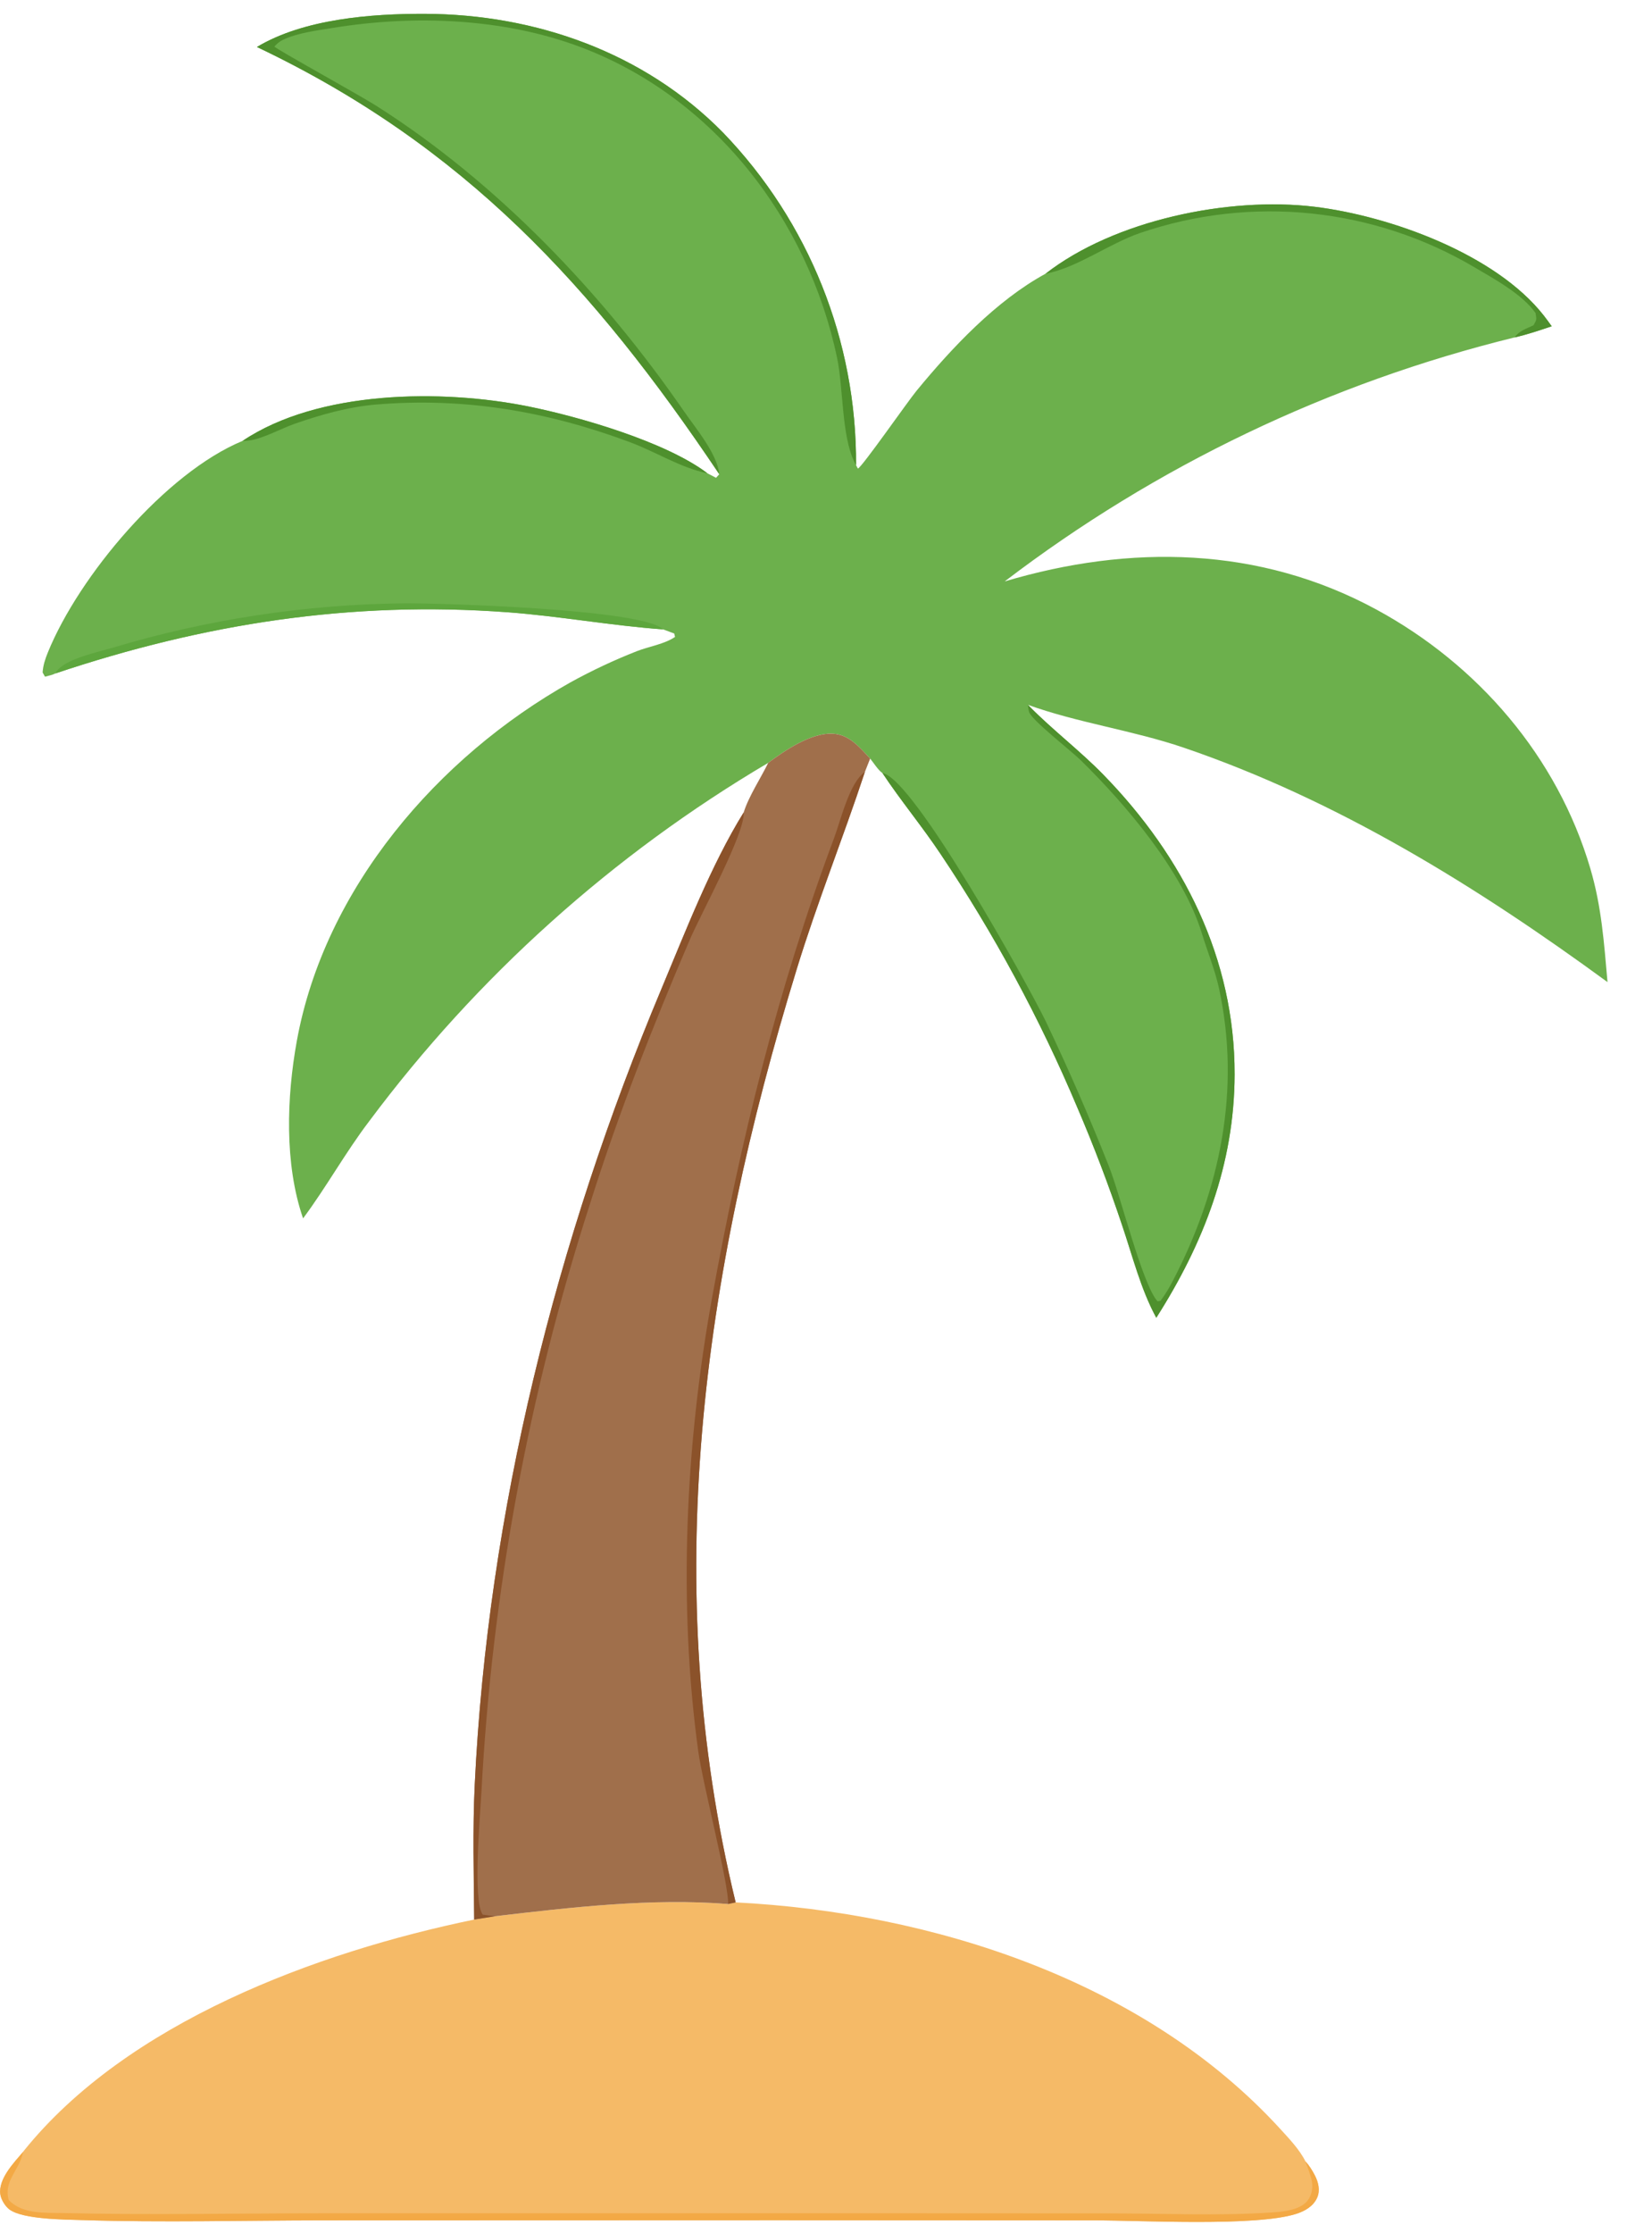 <?xml version="1.0" encoding="utf-8"?>
<svg xmlns="http://www.w3.org/2000/svg" viewBox="0 -3.953 332.218 448.711" xmlns:bx="https://boxy-svg.com" width="332.218px" height="448.711px"><defs><bx:export><bx:file format="svg" href="#object-0"/><bx:file format="svg" href="#object-1" path="Untitled 2.svg"/><bx:file format="svg" href="#object-2" path="Untitled 3.svg"/><bx:file format="svg" href="#object-3" path="Untitled 4.svg"/><bx:file format="svg" href="#object-4" path="Untitled 5.svg"/><bx:file format="svg" href="#object-5" path="Untitled 6.svg"/><bx:file format="svg" href="#object-6" path="Untitled 7.svg"/><bx:file format="svg" href="#object-7" path="Untitled 8.svg"/><bx:file format="svg" href="#object-8" path="Untitled 9.svg"/><bx:file format="svg" href="#object-9" path="Untitled 10.svg"/><bx:file format="svg" href="#object-10" path="Untitled 11.svg"/><bx:file format="svg" href="#object-11" path="Untitled 12.svg"/><bx:file format="svg" path="logo-no-text.svg" width="332.218" height="448.711"/></bx:export></defs><g id="object-11" transform="matrix(1, 0, 0, 1, -68.696, -5.5)"><path fill="#6CB04C" d="M 120.365 10.99 C 129.785 5.336 143.384 4.295 154.108 4.328 C 176.41 4.395 198.283 12.105 214.082 28.176 C 231.388 46.114 240.995 70.108 240.85 95.034 L 241.222 95.717 C 242.102 95.356 251.163 82.327 253.012 80.079 C 260.118 71.437 269.053 61.943 278.94 56.564 C 292.811 45.774 315.842 41.012 333.069 43.104 C 348.151 44.935 369.47 52.59 379.159 64.972 C 379.71 65.675 380.226 66.395 380.746 67.12 C 378.269 67.951 375.823 68.778 373.272 69.361 C 336.086 78.48 301.181 95.172 270.738 118.393 C 295.912 110.903 321.988 111.307 345.463 124.032 C 365.932 135.127 381.899 153.645 388.516 176.104 C 390.786 183.81 391.264 191.006 391.968 198.918 C 365.749 179.745 337.684 162.349 306.776 151.814 C 296.518 148.317 285.335 146.795 275.411 143.194 L 275.717 143.509 C 280.462 148.318 285.886 152.413 290.628 157.281 C 306.666 173.747 317.039 194.218 316.976 217.505 C 316.927 235.479 310.772 251.4 301.227 266.374 C 298.08 260.61 296.425 253.857 294.308 247.655 C 291.644 239.688 288.654 231.835 285.343 224.115 C 277.828 206.29 268.617 189.229 257.838 173.166 C 254.135 167.613 249.837 162.455 246.163 156.918 C 245.271 156.301 244.39 154.863 243.684 153.998 C 241.523 151.696 239.458 149.111 236.047 148.99 C 231.734 148.838 226.525 152.361 223.181 154.859 C 191.929 173.304 164.657 197.781 142.952 226.864 C 138.159 233.155 134.362 240.073 129.646 246.403 C 125.864 235.487 126.344 221.994 128.383 210.767 C 133.954 180.092 156.758 153.646 183.386 138.695 C 187.712 136.31 192.189 134.208 196.787 132.404 C 199.187 131.464 202.343 130.998 204.446 129.545 L 204.282 128.864 L 202.05 128.031 C 191.614 127.285 181.272 125.369 170.806 124.594 C 139.269 122.256 109.683 126.891 79.848 136.88 C 79.215 137.209 78.434 137.347 77.746 137.539 L 77.263 136.69 C 77.373 135.223 77.767 134.022 78.323 132.657 C 84.544 117.369 101.955 96.577 117.484 90.148 C 132.726 79.926 157.602 79.736 174.895 83.217 C 185.149 85.281 202.602 90.327 210.971 96.673 L 212.698 97.57 L 213.342 96.848 C 188.044 59.154 162.04 30.806 120.365 10.99" style="stroke-width: 1;" id="object-0"/><path fill="#4E902D" d="M 120.365 10.99 C 129.785 5.336 143.384 4.295 154.108 4.328 C 176.41 4.395 198.283 12.105 214.082 28.176 C 231.388 46.114 240.995 70.108 240.85 95.034 C 240.743 94.828 240.63 94.625 240.528 94.417 C 237.91 89.092 238.309 79.541 237.038 73.49 C 231.193 45.656 212.261 21.079 185.394 10.988 C 169.832 5.143 151.839 4.512 135.563 7.166 C 132.38 7.685 128.49 8.153 125.564 9.569 C 124.878 9.9 124.381 10.352 123.868 10.902 C 124.127 11.361 140.859 20.584 144.355 22.8 C 168.725 38.251 189.927 60.562 206.258 84.222 C 208.635 87.667 212.927 92.727 213.342 96.848 C 188.044 59.154 162.04 30.806 120.365 10.99" style="stroke-width: 1;" id="object-1"/><path fill="#4E902D" d="M 246.163 156.918 C 252.337 157.82 275.259 199.126 279.001 206.796 C 283.554 216.347 287.783 226.048 291.681 235.884 C 293.975 241.595 298.407 259.695 301.479 263.072 L 302.084 262.963 C 303.064 261.647 303.84 260.322 304.596 258.869 C 314.07 240.659 318.243 220.546 313.854 200.247 C 313.04 196.482 311.521 192.825 310.395 189.137 C 306.621 176.774 295.135 163.233 285.99 154.291 C 284.055 152.4 276.332 146.4 275.668 144.7 C 275.482 144.226 275.497 143.696 275.411 143.194 L 275.717 143.509 C 280.462 148.318 285.886 152.413 290.628 157.281 C 306.666 173.747 317.039 194.218 316.976 217.505 C 316.927 235.479 310.772 251.4 301.227 266.374 C 298.08 260.61 296.425 253.857 294.308 247.655 C 291.644 239.688 288.654 231.835 285.343 224.115 C 277.828 206.29 268.617 189.229 257.838 173.166 C 254.135 167.613 249.837 162.455 246.163 156.918" style="stroke-width: 1;" id="object-2"/><path fill="#5DA63D" d="M 79.848 136.88 C 80.06 136.508 80.147 136.305 80.481 135.981 C 82.712 133.812 88.115 132.658 91.134 131.782 C 110.302 126.018 130.189 122.992 150.203 122.792 C 157.269 122.768 197.957 123.93 202.05 128.031 C 191.614 127.285 181.272 125.369 170.806 124.594 C 139.269 122.256 109.683 126.891 79.848 136.88" style="stroke-width: 1;" id="object-3"/><path fill="#4E902D" d="M 278.94 56.564 C 292.811 45.774 315.842 41.012 333.069 43.104 C 348.151 44.935 369.47 52.59 379.159 64.972 C 379.71 65.675 380.226 66.395 380.746 67.12 C 378.269 67.951 375.823 68.778 373.272 69.361 C 374.288 67.967 375.54 67.67 377.077 66.918 C 377.751 65.793 377.705 65.776 377.501 64.47 C 374.891 60.72 369.248 57.636 365.367 55.354 C 344.992 43.254 320.333 40.708 297.915 48.391 C 291.858 50.491 285.917 54.923 279.812 56.372 C 279.522 56.44 279.231 56.5 278.94 56.564" style="stroke-width: 1;" id="object-4"/><path fill="#4E902D" d="M 117.484 90.148 C 132.726 79.926 157.602 79.736 174.895 83.217 C 185.149 85.281 202.602 90.327 210.971 96.673 C 205.533 95.543 200.617 92.368 195.425 90.429 C 178.788 84.215 162.091 81.359 144.322 82.845 C 138.768 83.31 133.206 84.884 127.96 86.71 C 125.121 87.699 121.033 90.021 118.166 90.138 C 117.939 90.147 117.711 90.145 117.484 90.148" style="stroke-width: 1;" id="object-5"/><path fill="#F5BA67" d="M 216.636 383.866 C 256.056 385.869 298.865 399.54 326.169 429.406 C 327.91 431.31 330.08 433.59 331.215 435.903 C 331.997 436.764 332.6 437.728 333.13 438.761 C 333.82 440.105 334.214 441.738 333.584 443.188 C 332.817 444.954 331.042 445.945 329.285 446.488 C 321.054 449.033 298.554 447.779 288.837 447.773 L 225.067 447.741 L 133.964 447.77 C 117.724 447.784 101.376 448.227 85.151 447.713 C 81.82 447.608 73.27 447.584 70.592 445.574 C 69.73 444.928 68.915 443.603 68.763 442.54 C 68.32 439.449 71.485 436.192 73.35 433.992 C 73.386 433.937 73.416 433.878 73.457 433.827 C 94.275 407.955 132.404 393.851 164.058 387.318 L 168.185 386.655 C 183.468 384.868 199.742 382.963 215.11 384.194 L 216.636 383.866 Z" style="stroke-width: 1;" id="object-6"/><path fill="#F3A945" d="M 73.35 433.992 C 73.322 434.128 73.291 434.264 73.259 434.398 C 72.398 437.872 69.397 439.921 70.444 443.672 C 73.235 446.599 77.819 446.211 81.631 446.303 C 98.798 446.714 116.055 446.351 133.23 446.35 L 230.492 446.34 L 291.759 446.368 C 302.544 446.372 313.636 446.898 324.39 446.185 C 326.611 446.038 329.884 445.758 331.498 443.988 C 332.413 442.984 332.759 441.341 332.524 440.027 C 332.278 438.65 331.687 437.218 331.215 435.903 C 331.997 436.764 332.6 437.728 333.13 438.761 C 333.82 440.105 334.214 441.738 333.584 443.188 C 332.817 444.954 331.042 445.945 329.285 446.488 C 321.054 449.033 298.554 447.779 288.837 447.773 L 225.067 447.741 L 133.964 447.77 C 117.724 447.784 101.376 448.227 85.151 447.713 C 81.82 447.608 73.27 447.584 70.592 445.574 C 69.73 444.928 68.915 443.603 68.763 442.54 C 68.32 439.449 71.485 436.192 73.35 433.992" style="stroke-width: 1;" id="object-7"/><path fill="#A06F4B" d="M 223.181 154.859 C 226.525 152.361 231.734 148.838 236.047 148.99 C 239.458 149.111 241.523 151.696 243.684 153.998 L 242.625 156.678 C 238.243 169.953 233.033 182.906 228.926 196.286 C 209.941 258.136 201.202 320.282 216.636 383.866 L 215.11 384.194 C 199.742 382.963 183.468 384.868 168.185 386.655 L 164.058 387.318 C 163.978 378.33 163.734 369.211 164.164 360.235 C 166.784 305.475 180.523 250.772 201.696 200.32 C 206.535 188.789 211.669 175.422 218.248 164.824 C 219.257 161.58 221.662 157.973 223.181 154.859" style="stroke-width: 1;" id="object-8"/><path fill="#8B522A" d="M 215.11 384.194 C 215.355 380.61 210.016 360.023 209.127 353.574 C 205.038 323.891 206.537 292.015 211.849 262.594 C 217.583 230.841 225.105 200.254 236.417 170.004 C 237.822 166.246 239.509 158.838 242.625 156.678 C 238.243 169.953 233.033 182.906 228.926 196.286 C 209.941 258.136 201.202 320.282 216.636 383.866 L 215.11 384.194 Z" style="stroke-width: 1;" id="object-9"/><path fill="#8B522A" d="M 218.248 164.824 C 218.607 168.853 209.659 185.172 207.487 190.23 C 200.009 207.649 192.985 225.533 187.301 243.623 C 174.958 281.898 167.631 321.614 165.506 361.775 C 165.285 366.008 163.706 383.596 165.775 386.323 C 166.577 386.436 167.38 386.561 168.185 386.655 L 164.058 387.318 C 163.978 378.33 163.734 369.211 164.164 360.235 C 166.784 305.475 180.523 250.772 201.696 200.32 C 206.535 188.789 211.669 175.422 218.248 164.824" style="stroke-width: 1;" id="object-10"/></g></svg>